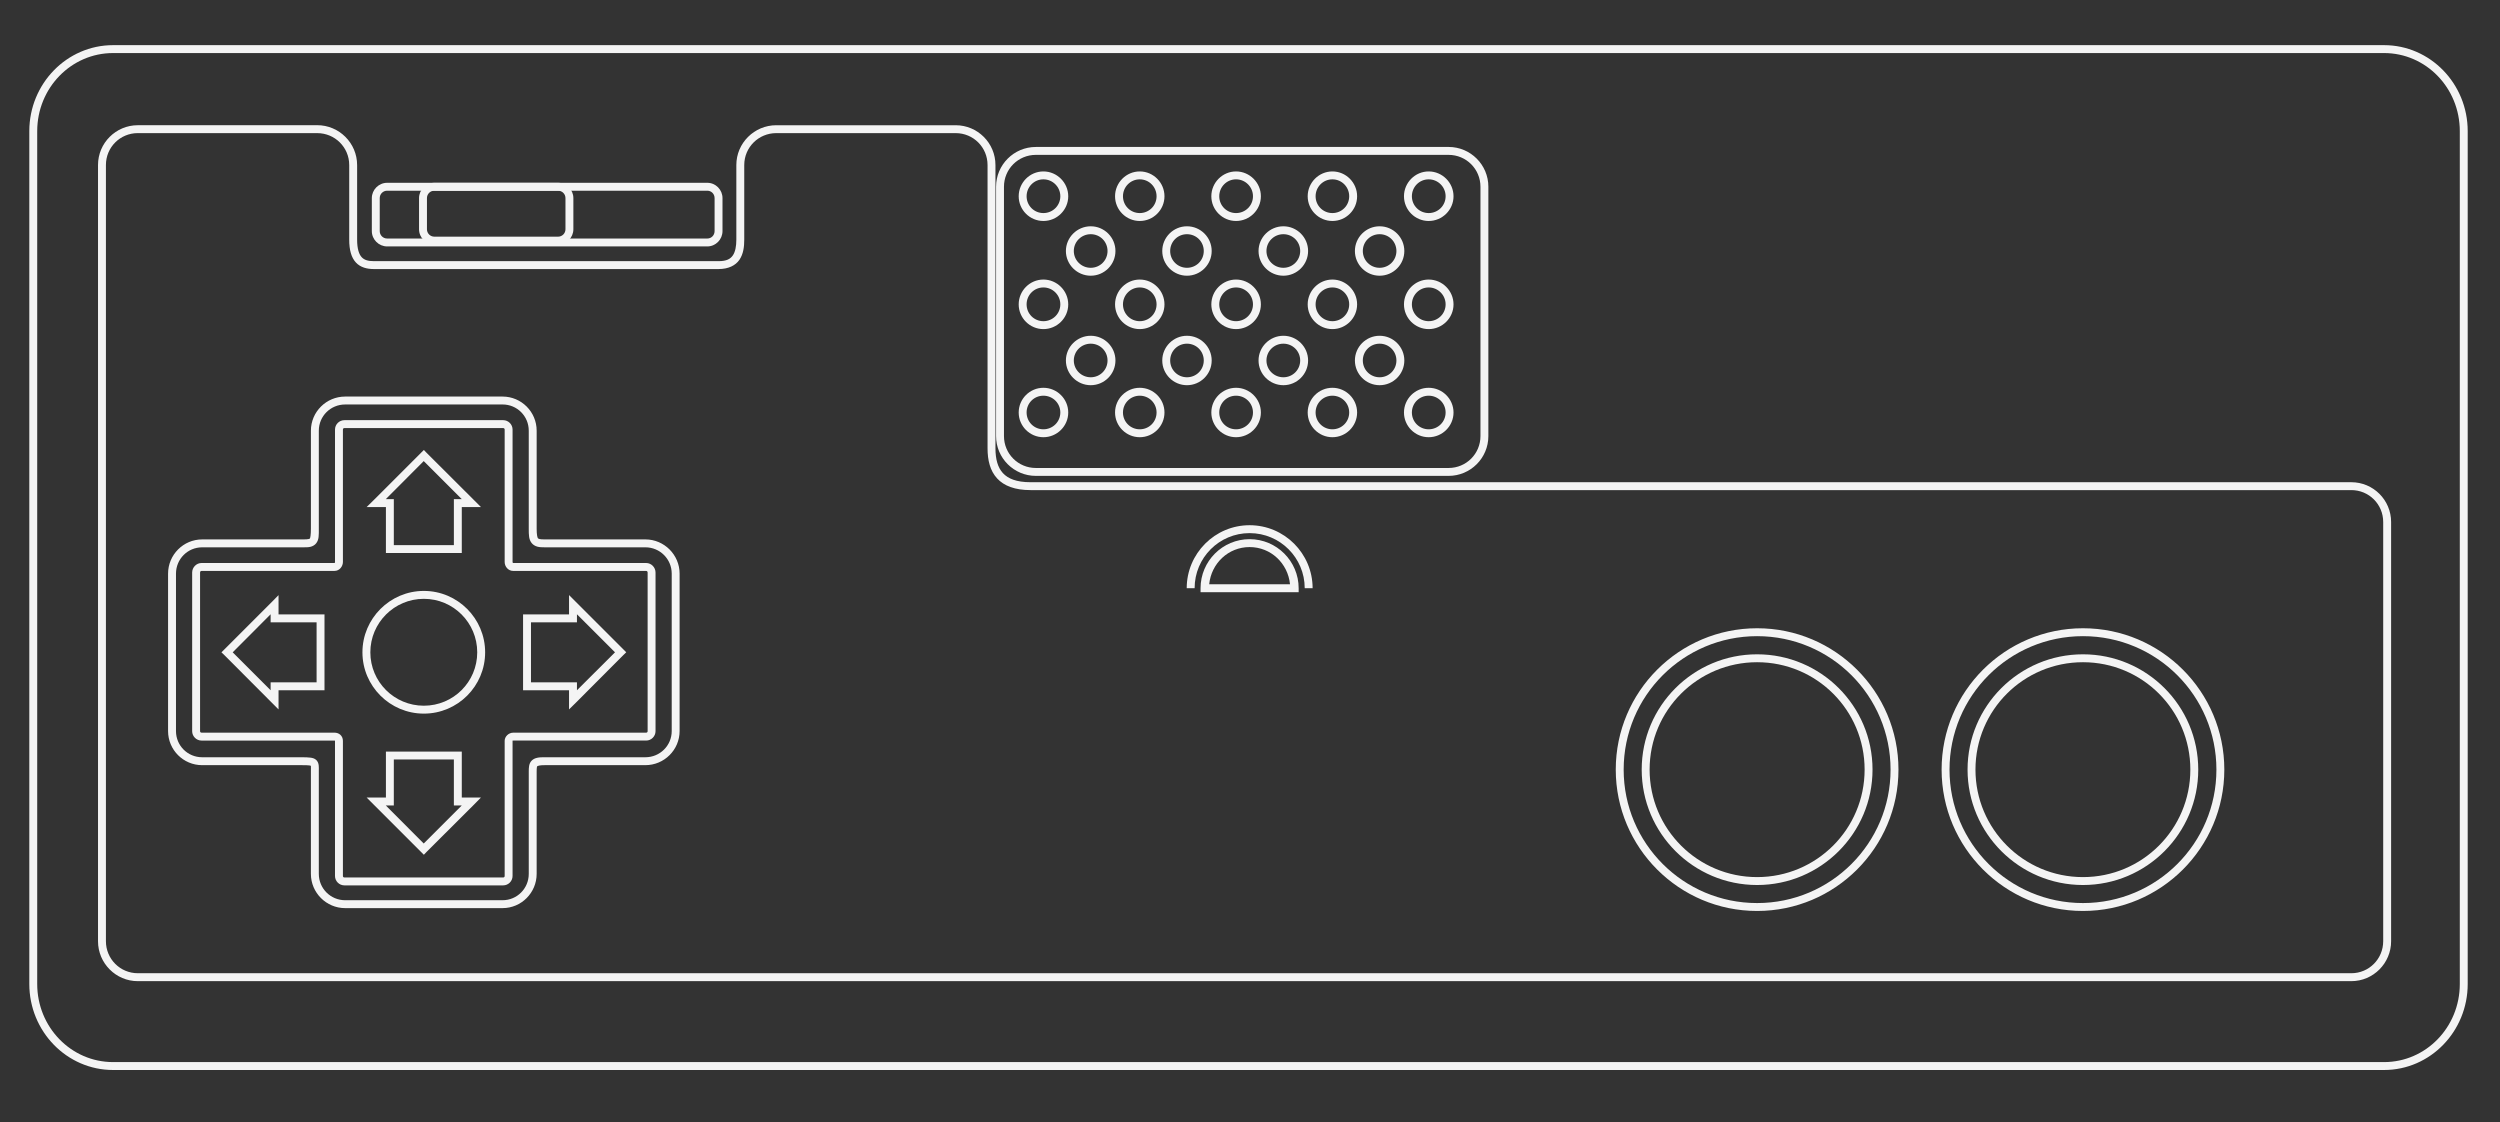 <?xml version="1.0" encoding="UTF-8" standalone="no"?>
<!-- Generator: Adobe Illustrator 13.0.0, SVG Export Plug-In . SVG Version: 6.00 Build 14948)  -->

<svg
   version="1.2"
   id="Layer_3"
   x="0px"
   y="0px"
   width="490"
   height="220"
   viewBox="0 0 490 220"
   xml:space="preserve"
   sodipodi:docname="famicom.svg"
   inkscape:version="1.2.2 (732a01da63, 2022-12-09)"
   xmlns:inkscape="http://www.inkscape.org/namespaces/inkscape"
   xmlns:sodipodi="http://sodipodi.sourceforge.net/DTD/sodipodi-0.dtd"
   xmlns="http://www.w3.org/2000/svg"
   xmlns:svg="http://www.w3.org/2000/svg"
   xmlns:rdf="http://www.w3.org/1999/02/22-rdf-syntax-ns#"
   xmlns:cc="http://creativecommons.org/ns#"
   xmlns:dc="http://purl.org/dc/elements/1.1/"
   xmlns:ns="&amp;ns_sfw;"><rect x="0" y="0" width="490" height="220" fill="#333333" stroke="none"/><defs
   id="defs49" /><sodipodi:namedview
   id="namedview47"
   pagecolor="#000000"
   bordercolor="#111111"
   borderopacity="1"
   inkscape:showpageshadow="0"
   inkscape:pageopacity="0"
   inkscape:pagecheckerboard="1"
   inkscape:deskcolor="#d1d1d1"
   showgrid="false"
   inkscape:zoom="2.0445042"
   inkscape:cx="299.58363"
   inkscape:cy="175.10357"
   inkscape:window-width="1920"
   inkscape:window-height="1009"
   inkscape:window-x="-8"
   inkscape:window-y="-8"
   inkscape:window-maximized="1"
   inkscape:current-layer="Layer_3" />
<path
   id="path3"
   fill="#f4f4f4"
   d="m 27.009,24.543 c -4.303,0 -7.798,3.495 -7.798,7.798 v 27.028 125.116 c 0,4.303 3.496,7.822 7.798,7.822 h 433.85 c 4.304,0 7.799,-3.52 7.799,-7.822 v -82.173 c 0,-4.303 -3.495,-7.798 -7.799,-7.798 H 201.987 c -2.768,0 -4.417,-0.694 -5.425,-1.792 -1.006,-1.099 -1.452,-2.73 -1.453,-4.844 V 32.344 c 0,-4.303 -3.495,-7.798 -7.798,-7.798 h -35.165 c -4.303,0 -7.823,3.495 -7.823,7.798 v 14.628 c 0,1.271 -0.199,2.375 -0.678,3.076 -0.479,0.701 -1.221,1.139 -2.81,1.139 H 73.29 c -1.134,0 -1.88,-0.216 -2.398,-0.775 -0.517,-0.56 -0.896,-1.6 -0.896,-3.439 V 32.345 C 69.99,28.032 66.471,24.536 62.167,24.536 H 27.002 Z m 0,1.55 h 35.166 c 3.465,0 6.272,2.783 6.272,6.249 V 46.97 c 0,2.048 0.414,3.513 1.308,4.48 0.894,0.968 2.171,1.284 3.536,1.284 h 67.545 c 1.929,0 3.323,-0.69 4.093,-1.816 0.77,-1.127 0.945,-2.535 0.945,-3.948 V 32.341 c 0,-3.466 2.807,-6.249 6.273,-6.249 h 35.165 c 3.465,0 6.248,2.783 6.248,6.249 v 55.532 c 0.001,2.329 0.497,4.393 1.865,5.886 1.368,1.492 3.531,2.301 6.563,2.301 h 258.87 c 3.467,0 6.249,2.784 6.249,6.248 v 82.173 c 0,3.466 -2.782,6.271 -6.249,6.271 H 27.01 c -3.466,0 -6.249,-2.806 -6.249,-6.271 V 59.366 32.338 c 0,-3.465 2.783,-6.248 6.249,-6.248 z" />
<path
   id="path5"
   fill="none"
   stroke="#f4f4f4"
   stroke-width="1.55"
   d="M 145.104,103.793" />
<path
   id="path7"
   fill="#f4f4f4"
   d="m 203.027,28.805 c -4.304,0 -7.798,3.496 -7.798,7.798 v 48.873 c 0,4.303 3.495,7.797 7.798,7.797 h 80.894 c 4.304,0 7.799,-3.494 7.799,-7.797 V 36.603 c 0,-4.306 -3.495,-7.801 -7.797,-7.801 h -80.894 z m 0,1.55 h 80.894 c 3.466,0 6.249,2.783 6.249,6.248 v 48.873 c 0,3.466 -2.783,6.249 -6.249,6.249 h -80.894 c -3.466,0 -6.249,-2.783 -6.249,-6.249 V 36.603 c 0.001,-3.465 2.783,-6.248 6.249,-6.248 z" />
<path
   id="circle9"
   fill="#f4f4f4"
   d="m 204.507,33.601 c -2.667,0 -4.843,2.2 -4.843,4.868 0,2.668 2.176,4.844 4.843,4.844 2.668,0 4.868,-2.176 4.868,-4.844 0,-2.668 -2.2,-4.868 -4.868,-4.868 z m 0,1.55 c 1.831,0 3.318,1.488 3.318,3.318 0,1.83 -1.488,3.293 -3.318,3.293 -1.829,0 -3.293,-1.463 -3.293,-3.293 0,-1.83 1.464,-3.318 3.293,-3.318 z" />
<path
   id="circle11"
   fill="#f4f4f4"
   d="m 223.394,33.601 c -2.667,0 -4.844,2.2 -4.844,4.868 0,2.668 2.177,4.844 4.844,4.844 2.667,0 4.843,-2.176 4.843,-4.844 0,-2.668 -2.175,-4.868 -4.843,-4.868 z m 0,1.55 c 1.83,0 3.293,1.488 3.293,3.318 0,1.83 -1.464,3.293 -3.293,3.293 -1.83,0 -3.293,-1.463 -3.293,-3.293 0,-1.83 1.463,-3.318 3.293,-3.318 z" />
<path
   id="circle13"
   fill="#f4f4f4"
   d="m 242.265,33.601 c -2.667,0 -4.843,2.2 -4.843,4.868 0,2.668 2.176,4.844 4.843,4.844 2.667,0 4.868,-2.176 4.868,-4.844 0,-2.668 -2.201,-4.868 -4.868,-4.868 z m 0,1.55 c 1.83,0 3.318,1.488 3.318,3.318 0,1.83 -1.488,3.293 -3.318,3.293 -1.83,0 -3.293,-1.463 -3.293,-3.293 0,-1.83 1.463,-3.318 3.293,-3.318 z" />
<path
   id="circle15"
   fill="#f4f4f4"
   d="m 261.151,33.601 c -2.668,0 -4.844,2.2 -4.844,4.868 0,2.668 2.176,4.844 4.844,4.844 2.668,0 4.843,-2.176 4.843,-4.844 0,-2.668 -2.175,-4.868 -4.843,-4.868 z m 0,1.55 c 1.829,0 3.293,1.488 3.293,3.318 0,1.83 -1.464,3.293 -3.293,3.293 -1.828,0 -3.294,-1.463 -3.294,-3.293 0,-1.83 1.466,-3.318 3.294,-3.318 z" />
<path
   id="circle17"
   fill="#f4f4f4"
   d="m 213.784,44.353 c -2.667,0 -4.868,2.176 -4.868,4.844 0,2.667 2.2,4.843 4.868,4.843 2.668,0 4.844,-2.176 4.844,-4.843 -10e-4,-2.668 -2.177,-4.844 -4.844,-4.844 z m 0,1.55 c 1.831,0 3.294,1.463 3.294,3.294 0,1.83 -1.463,3.293 -3.294,3.293 -1.83,0 -3.317,-1.463 -3.317,-3.293 -0.001,-1.83 1.487,-3.294 3.317,-3.294 z" />
<path
   id="circle19"
   fill="#f4f4f4"
   d="m 232.647,44.353 c -2.667,0 -4.843,2.176 -4.843,4.844 0,2.667 2.176,4.843 4.843,4.843 2.667,0 4.844,-2.176 4.844,-4.843 10e-4,-2.668 -2.176,-4.844 -4.844,-4.844 z m 0,1.55 c 1.83,0 3.293,1.463 3.293,3.294 0,1.83 -1.463,3.293 -3.293,3.293 -1.83,0 -3.293,-1.463 -3.293,-3.293 0,-1.83 1.463,-3.294 3.293,-3.294 z" />
<path
   id="circle21"
   fill="#f4f4f4"
   d="m 251.542,44.353 c -2.668,0 -4.868,2.176 -4.868,4.844 0,2.667 2.2,4.843 4.868,4.843 2.668,0 4.845,-2.176 4.845,-4.843 0,-2.668 -2.177,-4.844 -4.845,-4.844 z m 0,1.55 c 1.83,0 3.295,1.463 3.295,3.294 0,1.83 -1.465,3.293 -3.295,3.293 -1.83,0 -3.318,-1.463 -3.318,-3.293 0,-1.83 1.488,-3.294 3.318,-3.294 z" />
<path
   id="circle23"
   fill="#f4f4f4"
   d="m 270.405,44.353 c -2.668,0 -4.844,2.176 -4.844,4.844 0,2.667 2.176,4.843 4.844,4.843 2.668,0 4.844,-2.176 4.844,-4.843 0,-2.668 -2.176,-4.844 -4.844,-4.844 z m 0,1.55 c 1.83,0 3.294,1.463 3.294,3.294 0,1.83 -1.464,3.293 -3.294,3.293 -1.83,0 -3.293,-1.463 -3.293,-3.293 0,-1.83 1.463,-3.294 3.293,-3.294 z" />
<path
   id="circle25"
   fill="#f4f4f4"
   d="m 213.784,65.811 c -2.667,0 -4.868,2.176 -4.868,4.844 0,2.668 2.2,4.844 4.868,4.844 2.668,0 4.844,-2.176 4.844,-4.844 -10e-4,-2.668 -2.177,-4.844 -4.844,-4.844 z m 0,1.55 c 1.831,0 3.294,1.463 3.294,3.293 0,1.83 -1.463,3.293 -3.294,3.293 -1.83,0 -3.317,-1.463 -3.317,-3.293 0,-1.83 1.487,-3.293 3.317,-3.293 z" />
<path
   id="circle27"
   fill="#f4f4f4"
   d="m 232.647,65.811 c -2.667,0 -4.843,2.176 -4.843,4.844 0,2.668 2.176,4.844 4.843,4.844 2.667,0 4.844,-2.176 4.844,-4.844 10e-4,-2.668 -2.176,-4.844 -4.844,-4.844 z m 0,1.55 c 1.83,0 3.293,1.463 3.293,3.293 0,1.83 -1.463,3.293 -3.293,3.293 -1.83,0 -3.293,-1.463 -3.293,-3.293 0,-1.83 1.463,-3.293 3.293,-3.293 z" />
<path
   id="circle29"
   fill="#f4f4f4"
   d="m 251.542,65.811 c -2.668,0 -4.868,2.176 -4.868,4.844 0,2.668 2.2,4.844 4.868,4.844 2.668,0 4.845,-2.176 4.845,-4.844 0,-2.668 -2.177,-4.844 -4.845,-4.844 z m 0,1.55 c 1.83,0 3.295,1.463 3.295,3.293 0,1.83 -1.465,3.293 -3.295,3.293 -1.83,0 -3.318,-1.463 -3.318,-3.293 0,-1.83 1.488,-3.293 3.318,-3.293 z" />
<path
   id="circle31"
   fill="#f4f4f4"
   d="m 270.405,65.811 c -2.668,0 -4.844,2.176 -4.844,4.844 0,2.668 2.176,4.844 4.844,4.844 2.668,0 4.844,-2.176 4.844,-4.844 0,-2.668 -2.176,-4.844 -4.844,-4.844 z m 0,1.55 c 1.83,0 3.294,1.463 3.294,3.293 0,1.83 -1.464,3.293 -3.294,3.293 -1.83,0 -3.293,-1.463 -3.293,-3.293 0,-1.83 1.463,-3.293 3.293,-3.293 z" />
<path
   id="circle33"
   fill="#f4f4f4"
   d="m 280.023,33.601 c -2.669,0 -4.844,2.2 -4.844,4.868 0,2.668 2.175,4.844 4.844,4.844 2.667,0 4.868,-2.176 4.868,-4.844 10e-4,-2.668 -2.201,-4.868 -4.868,-4.868 z m 0,1.55 c 1.83,0 3.318,1.488 3.318,3.318 0,1.83 -1.488,3.293 -3.318,3.293 -1.831,0 -3.294,-1.463 -3.294,-3.293 0,-1.83 1.463,-3.318 3.294,-3.318 z" />
<path
   id="circle35"
   fill="#f4f4f4"
   d="m 204.507,54.792 c -2.667,0 -4.843,2.2 -4.843,4.868 0,2.667 2.176,4.844 4.843,4.844 2.668,0 4.868,-2.176 4.868,-4.844 0,-2.668 -2.2,-4.868 -4.868,-4.868 z m 0,1.549 c 1.831,0 3.318,1.488 3.318,3.318 0,1.83 -1.488,3.294 -3.318,3.294 -1.829,0 -3.293,-1.464 -3.293,-3.294 -0.001,-1.829 1.464,-3.318 3.293,-3.318 z" />
<path
   id="circle37"
   fill="#f4f4f4"
   d="m 223.394,54.792 c -2.667,0 -4.844,2.2 -4.844,4.868 0,2.667 2.177,4.844 4.844,4.844 2.667,0 4.843,-2.176 4.843,-4.844 0,-2.668 -2.175,-4.868 -4.843,-4.868 z m 0,1.549 c 1.83,0 3.293,1.488 3.293,3.318 0,1.83 -1.464,3.294 -3.293,3.294 -1.83,0 -3.293,-1.464 -3.293,-3.294 0,-1.829 1.463,-3.318 3.293,-3.318 z" />
<path
   id="circle39"
   fill="#f4f4f4"
   d="m 242.265,54.792 c -2.667,0 -4.843,2.2 -4.843,4.868 0,2.667 2.176,4.844 4.843,4.844 2.667,0 4.868,-2.176 4.868,-4.844 0,-2.668 -2.201,-4.868 -4.868,-4.868 z m 0,1.549 c 1.83,0 3.318,1.488 3.318,3.318 0,1.83 -1.488,3.294 -3.318,3.294 -1.83,0 -3.293,-1.464 -3.293,-3.294 -0.001,-1.829 1.463,-3.318 3.293,-3.318 z" />
<path
   id="circle41"
   fill="#f4f4f4"
   d="m 261.151,54.792 c -2.668,0 -4.844,2.2 -4.844,4.868 0,2.667 2.176,4.844 4.844,4.844 2.668,0 4.843,-2.176 4.843,-4.844 0,-2.668 -2.175,-4.868 -4.843,-4.868 z m 0,1.549 c 1.829,0 3.293,1.488 3.293,3.318 0,1.83 -1.464,3.294 -3.293,3.294 -1.828,0 -3.294,-1.464 -3.294,-3.294 0,-1.829 1.466,-3.318 3.294,-3.318 z" />
<path
   id="circle43"
   fill="#f4f4f4"
   d="m 280.023,54.792 c -2.669,0 -4.844,2.2 -4.844,4.868 0,2.667 2.175,4.844 4.844,4.844 2.667,0 4.868,-2.176 4.868,-4.844 10e-4,-2.668 -2.201,-4.868 -4.868,-4.868 z m 0,1.549 c 1.83,0 3.318,1.488 3.318,3.318 0,1.83 -1.488,3.294 -3.318,3.294 -1.831,0 -3.294,-1.464 -3.294,-3.294 0,-1.829 1.463,-3.318 3.294,-3.318 z" />
<path
   id="circle45"
   fill="#f4f4f4"
   d="m 204.507,76.007 c -2.667,0 -4.843,2.176 -4.843,4.844 0,2.667 2.176,4.843 4.843,4.843 2.668,0 4.868,-2.176 4.868,-4.843 0,-2.668 -2.2,-4.844 -4.868,-4.844 z m 0,1.55 c 1.831,0 3.318,1.464 3.318,3.294 0,1.83 -1.488,3.293 -3.318,3.293 -1.829,0 -3.293,-1.464 -3.293,-3.293 -0.001,-1.83 1.464,-3.294 3.293,-3.294 z" />
<path
   id="circle47"
   fill="#f4f4f4"
   d="m 223.394,76.007 c -2.667,0 -4.844,2.176 -4.844,4.844 0,2.667 2.177,4.843 4.844,4.843 2.667,0 4.843,-2.176 4.843,-4.843 0,-2.668 -2.175,-4.844 -4.843,-4.844 z m 0,1.55 c 1.83,0 3.293,1.464 3.293,3.294 0,1.83 -1.464,3.293 -3.293,3.293 -1.83,0 -3.293,-1.464 -3.293,-3.293 0,-1.83 1.463,-3.294 3.293,-3.294 z" />
<path
   id="circle49"
   fill="#f4f4f4"
   d="m 242.265,76.007 c -2.667,0 -4.843,2.176 -4.843,4.844 0,2.667 2.176,4.843 4.843,4.843 2.667,0 4.868,-2.176 4.868,-4.843 0,-2.668 -2.201,-4.844 -4.868,-4.844 z m 0,1.55 c 1.83,0 3.318,1.464 3.318,3.294 0,1.83 -1.488,3.293 -3.318,3.293 -1.83,0 -3.293,-1.464 -3.293,-3.293 -0.001,-1.83 1.463,-3.294 3.293,-3.294 z" />
<path
   id="circle51"
   fill="#f4f4f4"
   d="m 261.151,76.007 c -2.668,0 -4.844,2.176 -4.844,4.844 0,2.667 2.176,4.843 4.844,4.843 2.668,0 4.843,-2.176 4.843,-4.843 0,-2.668 -2.175,-4.844 -4.843,-4.844 z m 0,1.55 c 1.829,0 3.293,1.464 3.293,3.294 0,1.83 -1.464,3.293 -3.293,3.293 -1.828,0 -3.294,-1.464 -3.294,-3.293 0,-1.83 1.466,-3.294 3.294,-3.294 z" />
<path
   id="circle53"
   fill="#f4f4f4"
   d="m 280.023,76.007 c -2.669,0 -4.844,2.176 -4.844,4.844 0,2.667 2.175,4.843 4.844,4.843 2.667,0 4.868,-2.176 4.868,-4.843 10e-4,-2.668 -2.201,-4.844 -4.868,-4.844 z m 0,1.55 c 1.83,0 3.318,1.464 3.318,3.294 0,1.83 -1.488,3.293 -3.318,3.293 -1.831,0 -3.294,-1.464 -3.294,-3.293 0,-1.83 1.463,-3.294 3.294,-3.294 z" />
<path
   id="path55"
   fill="#f4f4f4"
   d="m 75.881,35.828 c -1.645,0 -3.003,1.358 -3.003,3.003 v 6.466 c 0,1.646 1.358,3.003 3.003,3.003 h 62.75 c 1.646,0 2.979,-1.357 2.979,-3.003 v -6.466 c 0,-1.646 -1.333,-3.003 -2.979,-3.003 z m 0,1.55 h 62.75 c 0.809,0 1.429,0.645 1.429,1.453 v 6.466 c 0,0.808 -0.621,1.453 -1.429,1.453 h -62.75 c -0.808,0 -1.453,-0.646 -1.453,-1.453 v -6.466 c 0.001,-0.808 0.646,-1.453 1.453,-1.453 z" />
<path
   id="path57"
   fill="#f4f4f4"
   d="m 85.135,35.828 c -1.645,0 -3.003,1.358 -3.003,3.003 v 6.103 c 0,1.646 1.358,3.003 3.003,3.003 h 24.243 c 1.646,0 3.003,-1.357 3.003,-3.003 v -6.103 c 0,-1.646 -1.358,-3.003 -3.003,-3.003 z m 0,1.55 h 24.243 c 0.808,0 1.454,0.645 1.454,1.453 v 6.103 c 0,0.808 -0.646,1.453 -1.454,1.453 H 85.135 c -0.808,0 -1.453,-0.645 -1.453,-1.453 v -6.103 c 0,-0.808 0.645,-1.453 1.453,-1.453 z" />
<path
   id="circle59"
   fill="#f4f4f4"
   d="m 344.394,123.138 c -15.292,0 -27.706,12.414 -27.706,27.706 0,15.292 12.414,27.706 27.706,27.706 15.292,0 27.705,-12.414 27.705,-27.706 0,-15.292 -12.413,-27.706 -27.705,-27.706 z m 0,1.55 c 14.455,0 26.155,11.702 26.155,26.156 0,14.454 -11.7,26.156 -26.155,26.156 -14.454,0 -26.156,-11.702 -26.156,-26.156 0,-14.454 11.701,-26.156 26.156,-26.156 z" />
<path
   id="circle61"
   fill="#f4f4f4"
   d="m 344.394,128.245 c -12.48,0 -22.621,10.114 -22.621,22.596 0,12.48 10.141,22.621 22.621,22.621 12.481,0 22.621,-10.141 22.621,-22.621 0,-12.482 -10.14,-22.596 -22.621,-22.596 z m 0,1.55 c 11.645,0 21.071,9.403 21.071,21.046 0,11.644 -9.427,21.071 -21.071,21.071 -11.644,0 -21.07,-9.428 -21.07,-21.071 0,-11.643 9.426,-21.046 21.07,-21.046 z" />
<path
   id="circle63"
   fill="#f4f4f4"
   d="m 408.261,123.138 c -15.291,0 -27.706,12.414 -27.706,27.706 0,15.292 12.415,27.706 27.706,27.706 15.292,0 27.706,-12.414 27.706,-27.706 0,-15.292 -12.414,-27.706 -27.706,-27.706 z m 0,1.55 c 14.455,0 26.156,11.702 26.156,26.156 0,14.454 -11.701,26.156 -26.156,26.156 -14.454,0 -26.156,-11.702 -26.156,-26.156 0,-14.454 11.702,-26.156 26.156,-26.156 z" />
<path
   id="circle65"
   fill="#f4f4f4"
   d="m 408.261,128.245 c -12.48,0 -22.62,10.114 -22.62,22.596 0,12.48 10.14,22.621 22.62,22.621 12.481,0 22.596,-10.141 22.596,-22.621 -0.001,-12.482 -10.115,-22.596 -22.596,-22.596 z m 0,1.55 c 11.645,0 21.046,9.403 21.046,21.046 0,11.644 -9.403,21.071 -21.046,21.071 -11.643,0 -21.07,-9.428 -21.07,-21.071 0,-11.643 9.427,-21.046 21.07,-21.046 z" />
<path
   id="path67"
   fill="#f4f4f4"
   d="m 67.647,77.727 c -3.69,0 -6.709,2.995 -6.709,6.685 v 19.205 c 0,1.251 -0.127,1.826 -0.194,1.914 -0.033,0.043 -0.041,0.074 -0.242,0.121 -0.201,0.047 -0.569,0.073 -1.065,0.073 H 39.626 c -3.69,0 -6.684,3.019 -6.684,6.709 v 30.854 c 0,3.689 2.994,6.684 6.684,6.684 h 19.617 c 0.632,0 1.097,0.015 1.38,0.049 0.283,0.034 0.352,0.105 0.314,0.071 -0.036,-0.031 -0.02,-0.098 0,0.073 0.021,0.173 0,0.502 0,0.945 v 20.173 c 0,3.69 3.019,6.709 6.709,6.709 H 98.5 c 3.69,0 6.684,-3.019 6.684,-6.709 v -20.101 c 0,-0.35 0.02,-0.638 0.048,-0.8 0.029,-0.161 0.051,-0.171 0.073,-0.193 0.044,-0.045 0.418,-0.236 1.501,-0.218 h 0.024 19.666 c 3.69,0 6.708,-2.994 6.708,-6.685 v -30.854 c 0,-3.689 -3.018,-6.708 -6.708,-6.708 H 106.76 c -0.475,0 -0.813,-0.02 -1.018,-0.073 -0.205,-0.053 -0.265,-0.107 -0.314,-0.169 -0.1,-0.124 -0.243,-0.668 -0.243,-1.816 V 84.41 c 0,-3.689 -2.994,-6.685 -6.684,-6.685 z m 0,1.549 h 30.854 c 2.852,0 5.134,2.283 5.134,5.135 v 19.254 c 0,1.219 0.014,2.082 0.581,2.785 0.284,0.352 0.714,0.593 1.139,0.702 0.424,0.11 0.87,0.122 1.405,0.122 h 19.738 c 2.852,0 5.159,2.306 5.159,5.159 v 30.854 c 0,2.852 -2.307,5.134 -5.159,5.134 h -19.666 c -1.215,-0.021 -2.056,0.084 -2.64,0.679 -0.292,0.296 -0.422,0.667 -0.485,1.017 -0.063,0.348 -0.072,0.696 -0.072,1.065 v 20.102 c 0,2.853 -2.282,5.159 -5.134,5.159 H 67.647 c -2.853,0 -5.159,-2.307 -5.159,-5.159 V 151.11 c 0,-0.431 0.018,-0.763 -0.024,-1.114 -0.042,-0.351 -0.175,-0.773 -0.509,-1.065 -0.334,-0.292 -0.718,-0.384 -1.138,-0.436 -0.419,-0.051 -0.926,-0.073 -1.574,-0.073 H 39.627 c -2.853,0 -5.134,-2.281 -5.134,-5.134 v -30.854 c 0,-2.853 2.281,-5.159 5.134,-5.159 h 19.81 c 0.541,0 0.983,0.003 1.405,-0.097 0.421,-0.098 0.86,-0.338 1.138,-0.702 0.556,-0.726 0.509,-1.564 0.509,-2.858 V 84.413 c 0,-2.852 2.306,-5.134 5.159,-5.134 z" />
<path
   id="path69"
   fill="#f4f4f4"
   d="m 67.502,82.353 c -1.01,0 -1.841,0.831 -1.841,1.841 v 25.938 c 0,0.171 -0.034,0.217 -0.097,0.217 h -26.06 c -1.009,0 -1.84,0.855 -1.84,1.865 v 31.098 c 0,1.009 0.831,1.84 1.84,1.84 h 26.01 0.025 c 0.094,0.008 0.157,0.034 0.145,0.024 -0.014,-0.012 -0.024,-0.053 -0.024,0.024 v 26.495 c 0,1.01 0.831,1.84 1.841,1.84 h 31.121 c 1.009,0 1.84,-0.83 1.84,-1.84 V 145.2 c 0,-0.03 -0.078,-0.049 0.146,-0.049 h 26.035 c 1.01,0 1.841,-0.831 1.841,-1.84 v -31.098 c 0,-1.009 -0.831,-1.865 -1.841,-1.865 h -26.059 c -0.054,0 -0.121,-0.042 -0.121,-0.193 V 84.193 c 0,-1.01 -0.831,-1.841 -1.84,-1.841 H 67.502 Z m 0,1.55 h 31.121 c 0.171,0 0.291,0.119 0.291,0.291 v 25.962 c 0,0.897 0.699,1.744 1.671,1.744 h 26.059 c 0.173,0 0.291,0.142 0.291,0.314 v 31.098 c 0,0.171 -0.118,0.29 -0.291,0.29 h -26.035 c -0.937,0 -1.695,0.78 -1.695,1.599 v 26.495 c 0,0.173 -0.12,0.29 -0.291,0.29 H 67.502 c -0.171,0 -0.291,-0.117 -0.291,-0.29 V 145.2 c 0,-0.437 -0.177,-0.896 -0.509,-1.187 -0.331,-0.292 -0.744,-0.412 -1.162,-0.412 H 39.505 c -0.173,0 -0.291,-0.119 -0.291,-0.29 v -31.098 c 0,-0.173 0.118,-0.314 0.291,-0.314 h 26.06 c 0.985,0 1.647,-0.893 1.647,-1.768 V 84.193 c -0.001,-0.171 0.119,-0.291 0.29,-0.29 z" />
<path
   id="circle71"
   fill="#f4f4f4"
   d="m 83.075,115.821 c -6.629,0 -12.037,5.408 -12.037,12.037 0,6.629 5.408,12.012 12.037,12.012 6.628,0 12.012,-5.383 12.012,-12.012 0,-6.629 -5.384,-12.037 -12.012,-12.037 z m 0,1.55 c 5.791,0 10.462,4.695 10.462,10.487 0,5.791 -4.671,10.462 -10.462,10.462 -5.792,0 -10.487,-4.671 -10.487,-10.462 0,-5.792 4.695,-10.487 10.487,-10.487 z" />
<path
   id="path73"
   fill="none"
   stroke="#f4f4f4"
   stroke-width="1.55"
   d="M 64.776,125.749" />
<path
   id="polygon75"
   fill="#f4f4f4"
   d="m 54.594,116.644 -1.308,1.332 -9.324,9.324 -0.557,0.557 0.557,0.533 9.324,9.348 1.308,1.308 v -1.864 -1.89 h 8.234 0.775 v -0.774 -13.321 -0.775 h -0.775 -8.234 v -1.889 -1.89 z m -1.551,3.753 v 0.799 0.775 h 0.775 8.234 v 11.77 h -8.234 -0.775 v 0.775 0.775 l -7.435,-7.436 z" />
<path
   id="polygon77"
   fill="#f4f4f4"
   d="m 75.64,147.311 v 0.774 8.234 h -1.889 -1.889 l 1.332,1.332 9.324,9.324 0.557,0.557 0.532,-0.557 9.349,-9.324 1.307,-1.332 H 92.399 90.51 v -8.234 -0.774 H 89.735 76.414 Z m 1.55,1.549 h 11.77 v 8.234 0.774 h 0.775 0.775 l -7.46,7.459 -7.435,-7.459 h 0.799 0.775 v -0.774 z" />
<path
   id="polygon79"
   fill="#f4f4f4"
   d="m 111.531,116.644 v 1.889 1.889 h -8.234 -0.775 v 0.775 13.32 0.775 h 0.775 8.234 v 1.889 1.865 l 1.332,-1.309 9.324,-9.354 0.557,-0.535 -0.557,-0.559 -9.324,-9.322 -1.333,-1.334 z m 1.551,3.753 7.459,7.459 -7.459,7.436 v -0.775 -0.775 h -0.775 -8.235 v -11.77 h 8.235 0.775 v -0.775 z" />
<path
   id="polygon81"
   fill="#f4f4f4"
   d="m 83.075,88.193 -0.557,0.557 -9.324,9.324 -1.332,1.308 h 1.889 1.889 v 8.234 0.775 h 0.775 13.321 0.775 v -0.775 -8.234 H 92.4 94.264 L 92.956,98.074 83.608,88.75 Z m -0.025,2.18 7.46,7.459 H 89.735 88.96 v 0.775 8.234 H 77.189 v -8.234 -0.775 h -0.775 -0.798 z" />
<path
   id="path83"
   fill="#f4f4f4"
   d="m 22.165,8.849 c -9.068,0 -16.42,7.566 -16.42,16.856 v 167.159 c 0,9.291 7.352,16.855 16.42,16.855 h 445.109 c 9.068,0 16.396,-7.564 16.396,-16.855 V 25.705 c 0,-9.29 -7.332,-16.856 -16.398,-16.856 H 22.162 Z m 0,1.55 h 445.109 c 8.207,0 14.847,6.831 14.847,15.306 v 167.159 c 0,8.476 -6.64,15.306 -14.847,15.306 H 22.165 c -8.208,0 -14.872,-6.828 -14.872,-15.306 V 25.705 c 0,-8.476 6.664,-15.306 14.872,-15.306 z" />
<path
   id="path85"
   fill="#f4f4f4"
   d="m 244.923,105.677 c -5.3,0 -9.614,4.315 -9.614,9.615 v 0.774 h 0.775 17.679 0.775 v -0.774 c 0,-5.3 -4.315,-9.615 -9.615,-9.615 z m 0,1.55 c 4.188,0 7.516,3.211 7.92,7.29 h -15.839 c 0.405,-4.079 3.73,-7.29 7.919,-7.29 z" />
<path
   id="path87"
   fill="#f4f4f4"
   d="m 244.923,102.941 c -6.807,0 -12.327,5.544 -12.327,12.352 h 1.55 c 0,-5.97 4.809,-10.802 10.777,-10.802 5.971,0 10.802,4.833 10.802,10.802 h 1.55 c -10e-4,-6.808 -5.544,-12.352 -12.352,-12.352 z" />
</svg>
